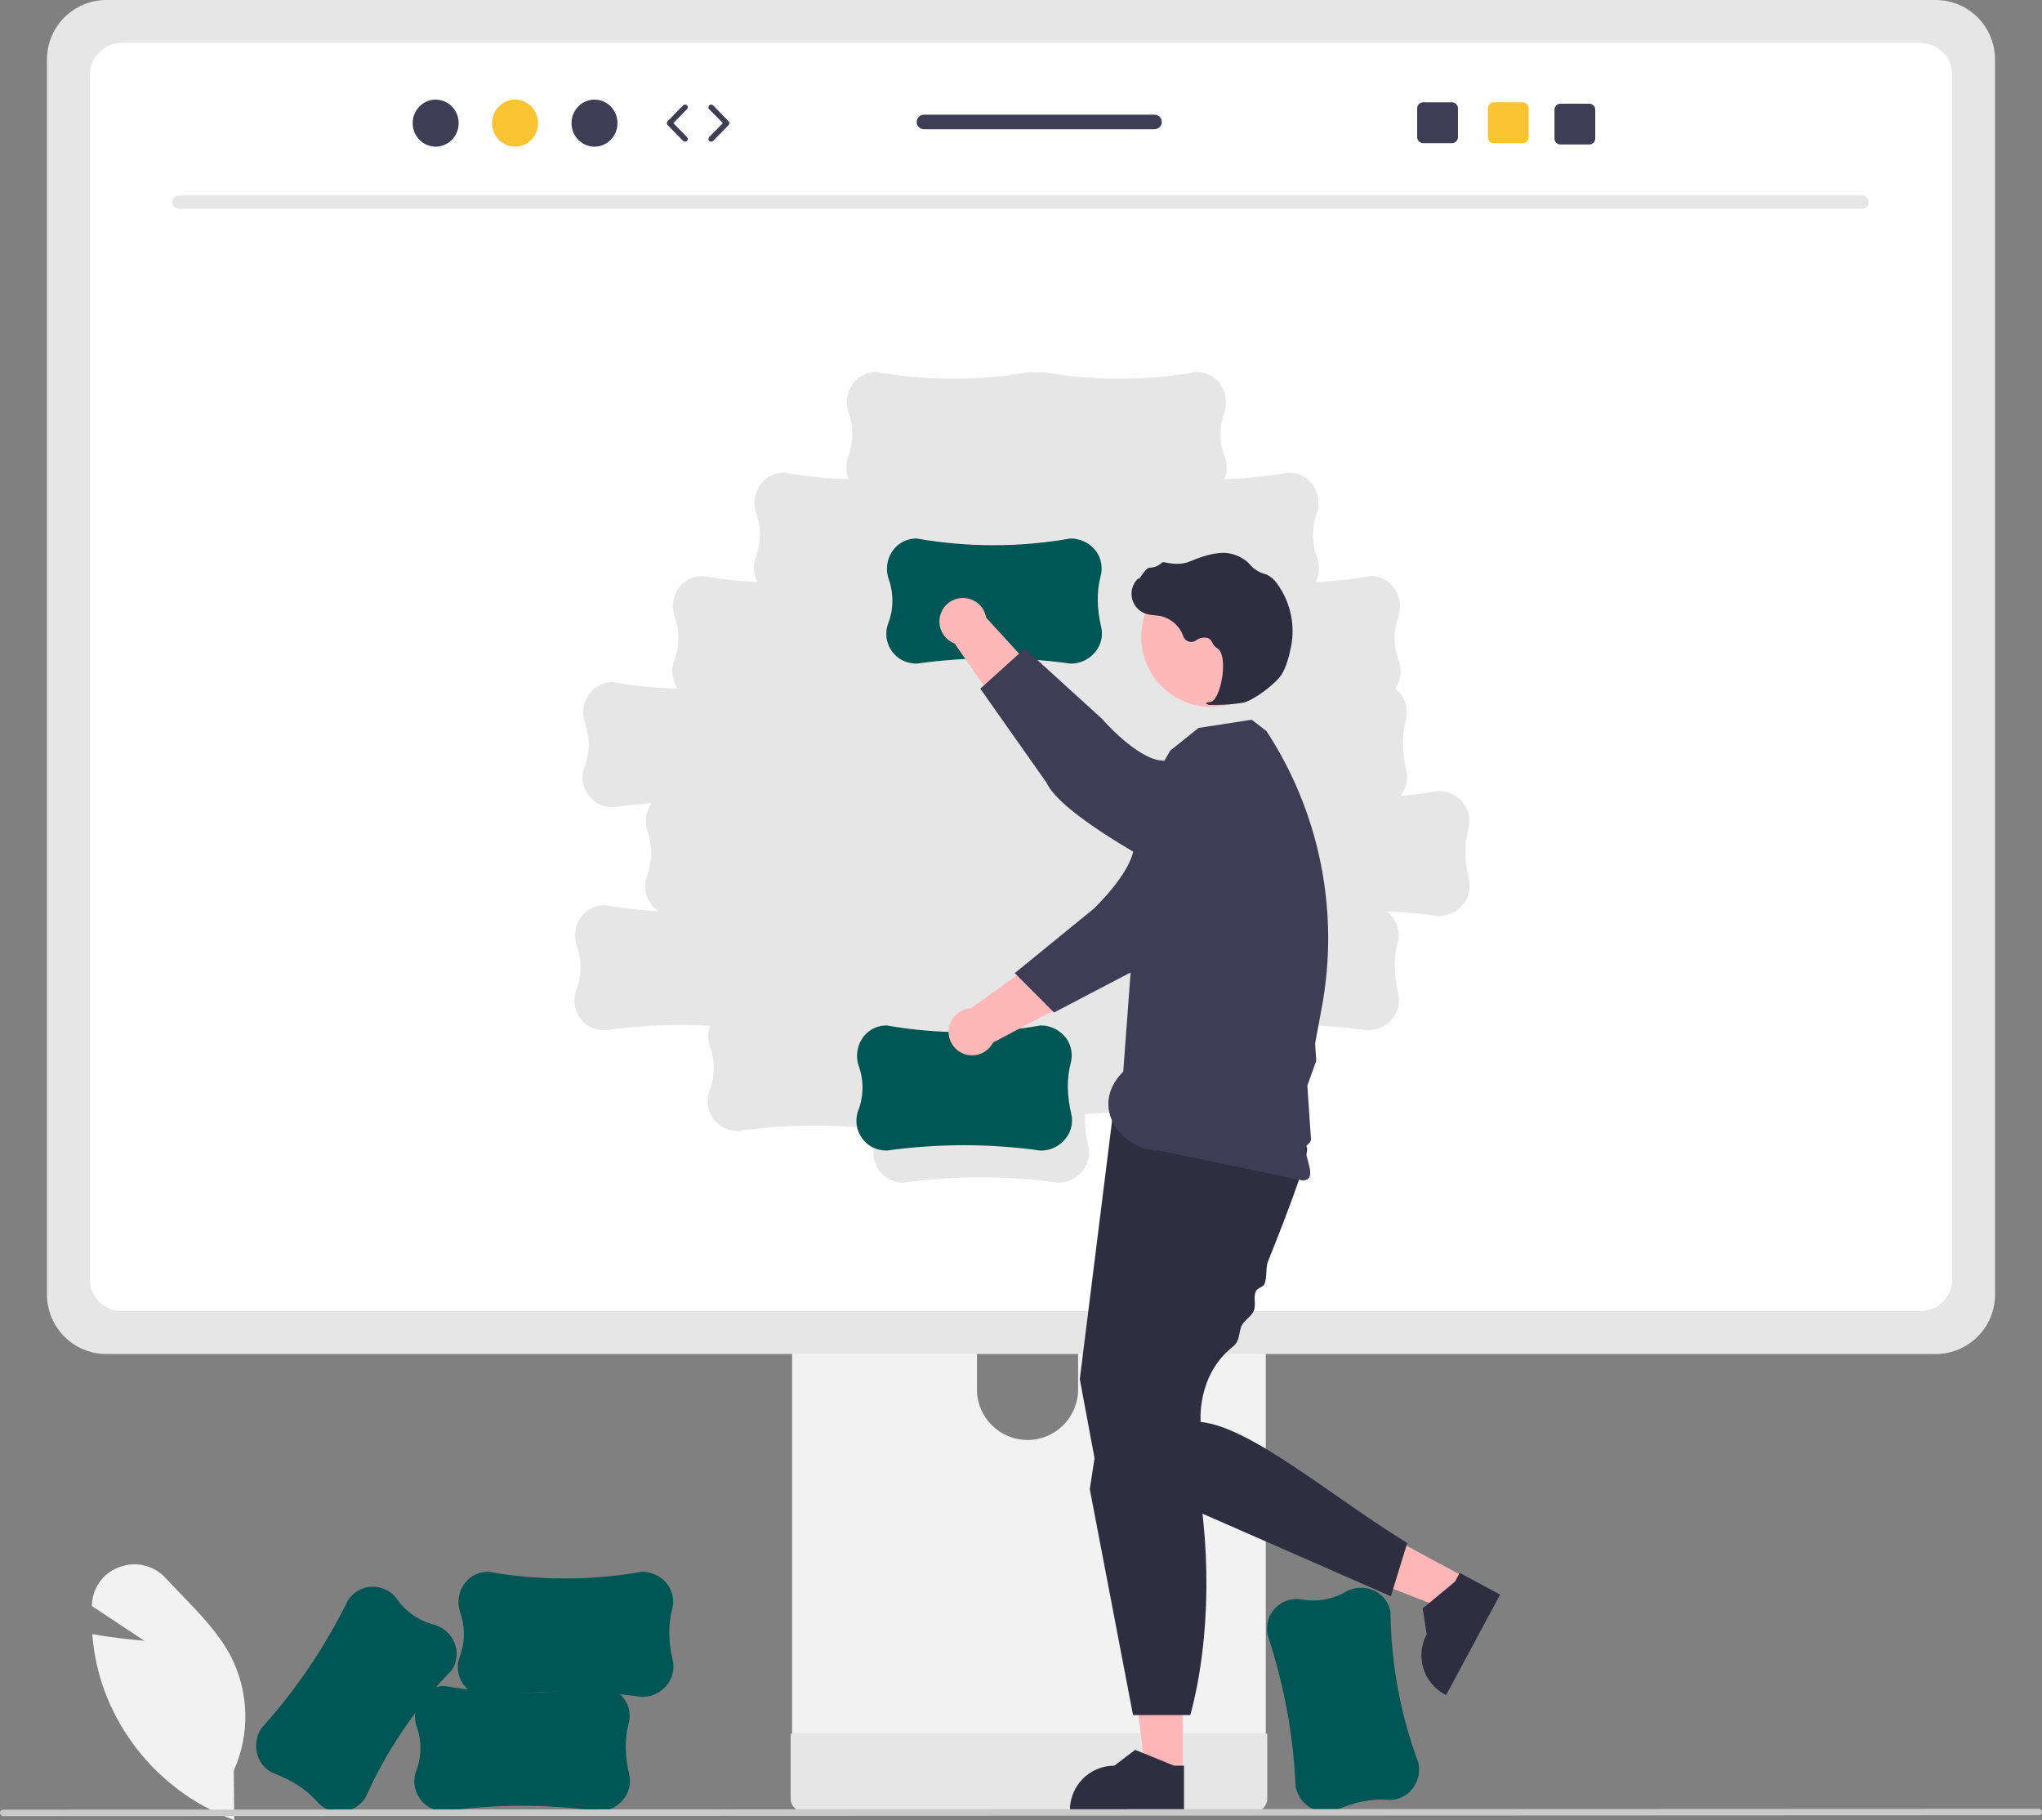 <svg width="524" height="467" viewBox="0 0 524 467" fill="none" xmlns="http://www.w3.org/2000/svg">
<rect x="0" y="0" width="524" height="467" fill="#808080" stroke="none"/>
<g clip-path="url(#clip0_1_37252)">
<path d="M60.102 467L59.646 466.831C44.198 461.001 32.096 448.667 26.554 433.106C25.052 428.782 24.1 424.285 23.722 419.723L23.684 419.287L24.114 419.364C29.244 420.286 34.63 420.795 37.029 420.994L23.567 412.081L23.592 411.618C23.801 407.267 26.636 403.481 30.75 402.057C34.904 400.522 39.573 401.67 42.543 404.956C43.881 406.409 45.296 407.872 46.664 409.288C51.366 414.15 56.227 419.177 59.302 425.112C63.925 434.257 64.176 445.002 59.985 454.353L60.102 467Z" fill="#F2F2F2"/>
<path d="M332.481 458.363L332.476 458.315C331.88 445.096 329.456 432.022 325.272 419.469L325.268 419.448C325.024 418.159 325.095 416.83 325.475 415.574C326.643 411.974 330.267 409.77 333.999 410.39C337.853 411.115 341.84 410.434 345.236 408.471C347.393 407.219 350.01 407.045 352.313 408.002C354.484 408.888 356.109 410.749 356.692 413.022C356.738 413.2 356.778 413.381 356.812 413.564C356.935 426.846 359.373 440.005 364.017 452.448L364.02 452.464C364.506 455.033 363.731 457.68 361.936 459.581C360.349 461.192 358.126 462.009 355.874 461.809C351.832 461.533 347.675 462.354 343.165 464.318C341.589 465.02 339.818 465.144 338.16 464.67C335.228 463.81 333.031 461.37 332.481 458.363Z" fill="#005555"/>
<path d="M203.265 276.767V450.366H324.813V276.767C324.817 274.204 323.149 271.938 320.702 271.181C320.14 270.995 319.551 270.904 318.959 270.91H209.135C205.899 270.904 203.271 273.523 203.265 276.761V276.767ZM250.7 336.416C250.766 329.246 256.628 323.487 263.794 323.553C270.867 323.618 276.585 329.339 276.65 336.416V356.559C276.616 363.729 270.78 369.514 263.614 369.48C256.495 369.446 250.733 363.681 250.7 356.559V336.416Z" fill="#F2F2F2"/>
<path d="M202.893 444.814V461.555C202.898 463.359 204.354 464.823 206.158 464.838H321.92C323.726 464.829 325.185 463.362 325.185 461.555V444.814H202.893Z" fill="#E6E6E6"/>
<path d="M12.053 15.217V332.184C12.059 340.595 18.872 347.412 27.278 347.418H496.722C505.128 347.412 511.941 340.595 511.947 332.184V15.217C511.927 6.815 505.12 0.011 496.722 0H27.278C18.88 0.011 12.073 6.815 12.053 15.217Z" fill="#E6E6E6"/>
<path d="M492.805 11.002H31.194C26.697 11.012 23.057 14.662 23.057 19.161V328.274C23.064 332.767 26.703 336.408 31.194 336.416H492.805C497.296 336.408 500.935 332.767 500.942 328.274V19.161C500.942 14.662 497.302 11.012 492.805 11.002ZM376.362 230.613C374.982 233.341 372.184 235.057 369.129 235.05L369.081 235.047C364.655 234.43 360.214 234.023 355.756 233.826C356.448 234.322 357.057 234.925 357.56 235.612C358.854 237.467 359.252 239.803 358.644 241.982C357.636 245.908 357.684 250.148 358.791 254.943C359.193 256.621 358.992 258.386 358.224 259.93C356.844 262.658 354.046 264.374 350.991 264.367L350.942 264.364C340.374 262.891 329.675 262.606 319.043 263.513C319.001 263.782 318.948 264.05 318.879 264.319C317.871 268.245 317.919 272.485 319.027 277.28C319.428 278.957 319.228 280.723 318.459 282.267C317.079 284.995 314.281 286.711 311.226 286.704L311.178 286.701C300.324 285.189 289.333 284.93 278.42 285.929C278.338 288.655 278.621 291.381 279.262 294.033C279.664 295.71 279.463 297.476 278.694 299.02C277.315 301.747 274.516 303.464 271.461 303.457L271.413 303.453C258.314 301.627 245.025 301.627 231.926 303.453H231.905C230.594 303.458 229.301 303.146 228.136 302.543C224.812 300.737 223.307 296.77 224.597 293.212C224.993 292.092 225.287 290.938 225.476 289.765C213.471 288.381 201.34 288.524 189.371 290.191H189.35C188.039 290.196 186.745 289.883 185.58 289.281C182.256 287.474 180.752 283.507 182.042 279.949C183.457 276.289 183.515 272.243 182.205 268.544C181.588 266.81 181.588 264.915 182.205 263.18C173.182 262.72 164.136 263.117 155.187 264.364H155.166C153.855 264.369 152.562 264.057 151.397 263.454C148.073 261.647 146.568 257.68 147.858 254.122C149.274 250.462 149.332 246.416 148.022 242.717C147.185 240.367 147.492 237.761 148.852 235.67C150.119 233.695 152.244 232.437 154.584 232.277C154.768 232.264 154.952 232.258 155.139 232.258C159.724 233.06 164.353 233.583 169 233.825C166.035 231.875 164.793 228.145 165.997 224.805C167.412 221.145 167.47 217.099 166.16 213.4C165.323 211.05 165.63 208.444 166.991 206.353C167.049 206.263 167.118 206.183 167.18 206.096C163.872 206.324 160.572 206.667 157.28 207.126H157.259C155.948 207.131 154.655 206.818 153.49 206.216C150.166 204.409 148.661 200.442 149.951 196.884C151.367 193.224 151.424 189.178 150.115 185.479C149.278 183.129 149.585 180.523 150.945 178.432C152.212 176.457 154.337 175.199 156.677 175.039C156.861 175.026 157.045 175.02 157.232 175.02C162.745 175.986 168.32 176.547 173.915 176.7C172.488 174.642 172.137 172.023 172.973 169.661C174.388 166.001 174.446 161.955 173.136 158.256C172.3 155.906 172.607 153.3 173.967 151.209C175.233 149.234 177.359 147.976 179.698 147.816C179.882 147.803 180.067 147.797 180.254 147.797C184.919 148.613 189.63 149.141 194.36 149.377C193.343 147.452 193.177 145.189 193.902 143.136C195.317 139.476 195.375 135.43 194.065 131.731C193.228 129.381 193.536 126.775 194.896 124.684C196.162 122.709 198.288 121.451 200.627 121.291C200.811 121.278 200.996 121.272 201.182 121.272C206.672 122.233 212.224 122.794 217.794 122.95C217.036 121.157 216.974 119.145 217.621 117.309C219.036 113.649 219.094 109.603 217.784 105.904C216.948 103.554 217.255 100.948 218.615 98.857C219.881 96.882 222.007 95.624 224.346 95.464C224.53 95.451 224.715 95.445 224.902 95.445C237.976 97.747 251.351 97.749 264.425 95.45H264.442C265.451 95.658 266.491 95.658 267.5 95.45H267.517C280.591 97.749 293.966 97.747 307.04 95.445C307.227 95.445 307.412 95.451 307.596 95.464C309.935 95.624 312.061 96.882 313.327 98.857C314.687 100.948 314.994 103.554 314.158 105.904C312.848 109.603 312.906 113.649 314.321 117.309C314.968 119.145 314.906 121.157 314.148 122.95C319.718 122.794 325.27 122.233 330.76 121.272C330.946 121.272 331.131 121.278 331.315 121.291C333.654 121.451 335.78 122.709 337.046 124.684C338.406 126.775 338.714 129.381 337.877 131.731C336.567 135.43 336.625 139.476 338.04 143.136C338.765 145.189 338.599 147.452 337.582 149.377C342.312 149.141 347.023 148.613 351.688 147.797C351.875 147.797 352.06 147.803 352.244 147.816C354.583 147.976 356.709 149.234 357.975 151.209C359.335 153.3 359.642 155.906 358.806 158.256C357.496 161.955 357.554 166.001 358.969 169.661C359.807 172.029 359.453 174.655 358.017 176.715C358.64 177.186 359.191 177.745 359.653 178.374C360.947 180.229 361.345 182.565 360.737 184.744C359.729 188.67 359.776 192.91 360.884 197.705C361.286 199.383 361.085 201.148 360.317 202.692C360.036 203.242 359.693 203.758 359.296 204.231C362.562 203.944 365.82 203.516 369.069 202.946H369.085C371.699 202.937 374.158 204.182 375.699 206.295C376.992 208.15 377.39 210.486 376.783 212.665C375.774 216.591 375.822 220.831 376.93 225.626C377.332 227.304 377.131 229.069 376.362 230.613Z" fill="white"/>
<path d="M477.833 53.584H45.905C44.956 53.563 44.204 52.776 44.225 51.827C44.245 50.907 44.986 50.167 45.905 50.147H477.833C478.782 50.167 479.534 50.954 479.513 51.903C479.493 52.823 478.752 53.563 477.833 53.584Z" fill="#E6E6E6"/>
<path d="M267.087 295.223L267.039 295.219C253.94 293.393 240.651 293.393 227.552 295.219H227.531C226.22 295.224 224.926 294.912 223.762 294.309C220.437 292.503 218.933 288.536 220.223 284.978C221.638 281.318 221.696 277.272 220.387 273.573C219.55 271.223 219.857 268.616 221.217 266.525C222.483 264.551 224.609 263.292 226.949 263.132C227.133 263.12 227.317 263.114 227.504 263.114C240.578 265.416 253.953 265.418 267.027 263.119H267.044C269.657 263.11 272.117 264.355 273.657 266.468C274.951 268.323 275.348 270.659 274.741 272.838C273.732 276.764 273.78 281.004 274.888 285.799C275.29 287.476 275.089 289.242 274.32 290.786C272.941 293.514 270.142 295.23 267.087 295.223Z" fill="#005555"/>
<path d="M307.37 226.784L296.832 218.058C288.93 222.203 276.905 238.749 276.905 238.749L249.165 258.711C245.833 258.87 243.261 261.701 243.42 265.034C243.579 268.368 246.408 270.941 249.739 270.782C251.901 270.679 253.843 269.427 254.829 267.499L292.52 247.57L307.37 226.784Z" fill="#FFB8B8"/>
<path d="M325.15 193.574C331.232 198.728 331.987 207.84 326.836 213.925C326.259 214.607 325.62 215.234 324.927 215.798L318.225 221.249C318.225 221.249 301.51 245.326 292.809 248.119L270.471 259.796L260.399 249.691L280.644 233.184C280.644 233.184 289.955 224.372 290.887 217.921C291.458 213.97 298.14 203.209 304.838 195.227C309.979 189.16 319.062 188.411 325.127 193.554L325.15 193.574Z" fill="#3F3D56"/>
<path d="M303.493 454.884L293.972 454.883L289.443 418.139L303.495 418.14L303.493 454.884Z" fill="#FFB6B6"/>
<path d="M303.828 464.821L274.551 464.82V464.45C274.551 458.153 279.653 453.048 285.946 453.048L291.295 448.988L301.273 453.048L303.828 453.048L303.828 464.821Z" fill="#2F2E41"/>
<path d="M376.035 404.744L371.526 413.134L337.037 399.726L343.692 387.343L376.035 404.744Z" fill="#FFB6B6"/>
<path d="M384.941 409.154L371.076 434.955L370.75 434.78C365.207 431.798 363.13 424.884 366.11 419.338L366.11 419.337L365.069 412.702L373.368 405.831L374.578 403.579L384.941 409.154Z" fill="#2F2E41"/>
<path d="M285.493 286.616L277.09 353.878L281.291 376.428L356.917 409.579L361.119 395.916C341.788 384.081 321.123 366.169 308.102 364.852C308.102 364.852 307.022 352.915 316.35 345.549C318.232 344.063 317.821 342.052 318.582 340.229C319.105 338.976 321.187 337.671 321.72 336.384C322.412 334.718 321.556 333.062 322.251 331.369C322.642 330.417 324.123 330.357 324.511 329.404C325.173 327.779 324.74 325.262 325.385 323.656C326.764 320.225 328.09 316.869 329.3 313.723C333.068 303.932 335.72 296.174 335.385 294.499C334.334 289.244 285.493 286.616 285.493 286.616Z" fill="#2F2E41"/>
<path d="M284.045 353.683L279.649 382.088L290.745 440.057H305.45C310.733 420.579 311.005 394.979 305.975 373.321L284.045 353.683Z" fill="#2F2E41"/>
<path d="M293.493 204.437L300.272 192.617L307.55 186.775L321.205 184.673L324.998 187.592C338.651 208.47 343.742 233.807 339.215 258.343L338.149 264.118L337.473 267.784L337.766 272.166L335.487 278.545L335.8 283.217L335.968 285.712L336.136 288.216L336.37 291.711C336.79 293.705 334.676 293.442 334.975 295.201C335.5 298.289 337.855 302.864 334.277 302.879L297.303 295.201C287.91 295.24 279.165 284.032 288.234 274.958L293.493 204.437Z" fill="#3F3D56"/>
<path d="M310.8 181.381C320.716 181.381 328.755 173.338 328.755 163.416C328.755 153.494 320.716 145.451 310.8 145.451C300.884 145.451 292.846 153.494 292.846 163.416C292.846 173.338 300.884 181.381 310.8 181.381Z" fill="#FFB8B8"/>
<path d="M311.104 180.871C313.731 180.912 316.357 180.728 318.953 180.322C321.526 179.798 327.282 175.578 328.887 173.038C330.079 171.151 330.841 168.204 331.271 166.065C332.441 160.339 331.13 154.385 327.664 149.682C327.005 148.709 326.096 147.933 325.032 147.434C324.938 147.397 324.84 147.365 324.742 147.337C323.192 146.929 321.8 146.066 320.743 144.861C320.538 144.617 320.316 144.388 320.078 144.176C318.884 143.168 317.468 142.456 315.947 142.1C313.49 141.443 309.936 142.095 305.382 144.043C303.094 145.021 300.592 144.667 298.667 144.249C298.447 144.207 298.222 144.284 298.074 144.452C297.255 145.222 296.175 145.652 295.052 145.658C294.364 145.688 293.642 146.641 292.77 147.884C292.572 148.166 292.341 148.495 292.174 148.696L292.152 148.311L291.763 148.74C289.761 150.948 289.927 154.362 292.133 156.366C292.727 156.904 293.432 157.304 294.199 157.535C294.891 157.72 295.6 157.833 296.315 157.873C296.748 157.912 297.196 157.952 297.625 158.027C300.428 158.601 302.724 160.607 303.67 163.308C304.067 164.415 305.284 164.99 306.39 164.594C306.564 164.531 306.729 164.447 306.881 164.342C307.789 163.634 308.985 163.416 310.084 163.758C310.551 164.018 310.915 164.432 311.115 164.929C311.357 165.482 311.759 165.951 312.269 166.276C314.012 167.175 314.132 171.16 313.506 174.482C312.903 177.684 311.709 180 310.605 180.114C309.754 180.202 309.657 180.263 309.595 180.413L309.54 180.548L309.636 180.674C310.105 180.844 310.606 180.911 311.104 180.871Z" fill="#2F2E41"/>
<path d="M274.762 170.276L274.714 170.273C261.615 168.447 248.326 168.447 235.227 170.273H235.206C233.894 170.278 232.601 169.966 231.436 169.363C228.112 167.557 226.608 163.59 227.898 160.032C229.313 156.372 229.371 152.325 228.061 148.626C227.225 146.276 227.532 143.67 228.892 141.579C230.158 139.604 232.284 138.346 234.623 138.186C234.807 138.174 234.992 138.167 235.179 138.167C248.252 140.47 261.628 140.471 274.702 138.172H274.718C277.332 138.163 279.791 139.409 281.332 141.521C282.625 143.376 283.023 145.712 282.416 147.891C281.407 151.817 281.455 156.057 282.563 160.852C282.965 162.53 282.764 164.295 281.995 165.84C280.616 168.567 277.817 170.284 274.762 170.276Z" fill="#005555"/>
<path d="M291.551 212.588L298.981 201.096C293.943 193.728 276.115 183.712 276.115 183.712L253.059 158.479C252.512 155.187 249.401 152.962 246.111 153.509C242.821 154.056 240.597 157.169 241.144 160.461C241.499 162.597 242.97 164.38 244.998 165.134L269.184 200.259L291.551 212.588Z" fill="#FFB8B8"/>
<path d="M326.592 226.374C322.187 233.021 313.231 234.835 306.589 230.428C305.844 229.934 305.147 229.372 304.507 228.749L298.313 222.727C298.313 222.727 272.351 209.163 268.562 200.843L251.551 176.701L262.957 166.405L282.782 184.438C282.782 184.438 291.91 194.999 298.422 195.172C302.41 195.278 313.872 200.66 322.577 206.383C329.201 210.783 331.006 219.722 326.609 226.349L326.592 226.374Z" fill="#3F3D56"/>
<path d="M153.644 464.717L153.596 464.713C140.497 462.887 127.208 462.887 114.109 464.713H114.088C112.776 464.718 111.483 464.406 110.318 463.803C106.994 461.997 105.49 458.03 106.78 454.472C108.195 450.812 108.253 446.766 106.943 443.067C106.106 440.716 106.414 438.11 107.774 436.019C109.04 434.044 111.166 432.786 113.505 432.626C113.689 432.614 113.874 432.607 114.06 432.607C127.134 434.91 140.509 434.912 153.584 432.613H153.6C156.214 432.603 158.673 433.849 160.213 435.962C161.507 437.816 161.905 440.153 161.297 442.331C160.289 446.258 160.337 450.497 161.445 455.293C161.846 456.97 161.645 458.736 160.877 460.28C159.497 463.007 156.699 464.724 153.644 464.717Z" fill="#005555"/>
<path d="M164.806 435.4L164.758 435.396C151.659 433.57 138.37 433.57 125.271 435.396H125.25C123.938 435.401 122.645 435.089 121.48 434.486C118.156 432.68 116.652 428.713 117.942 425.155C119.357 421.495 119.415 417.449 118.105 413.75C117.269 411.399 117.576 408.793 118.936 406.702C120.202 404.727 122.328 403.469 124.667 403.309C124.851 403.297 125.036 403.29 125.223 403.29C138.296 405.593 151.672 405.595 164.746 403.296H164.762C167.376 403.286 169.835 404.532 171.376 406.645C172.669 408.499 173.067 410.836 172.459 413.014C171.451 416.941 171.499 421.18 172.607 425.976C173.008 427.653 172.808 429.419 172.039 430.963C170.659 433.69 167.861 435.407 164.806 435.4Z" fill="#005555"/>
<path d="M67.13 443.392L67.16 443.353C76.011 433.521 83.457 422.508 89.285 410.629L89.297 410.611C90.027 409.522 91.01 408.625 92.162 407.997C95.52 406.255 99.647 407.231 101.869 410.293C104.106 413.517 107.423 415.832 111.219 416.819C113.633 417.443 115.619 419.158 116.588 421.456C117.513 423.612 117.363 426.079 116.185 428.108C116.092 428.267 115.994 428.424 115.889 428.578C106.658 438.123 99.162 449.207 93.739 461.331L93.73 461.344C92.273 463.515 89.864 464.856 87.252 464.948C84.992 464.981 82.835 464.002 81.372 462.277C78.686 459.242 75.15 456.906 70.56 455.137C68.946 454.53 67.597 453.374 66.749 451.872C65.265 449.2 65.412 445.92 67.13 443.392Z" fill="#005555"/>
<path d="M523.174 465.781L0.826 465.996C0.368 465.993 -0.002 465.619 1.16096e-05 465.16C0.002 464.705 0.371 464.336 0.826 464.334L523.174 464.119C523.632 464.121 524.002 464.495 524 464.954C523.998 465.41 523.629 465.779 523.174 465.781Z" fill="#CACACA"/>
<path d="M111.796 37.63C115.054 37.63 117.696 34.928 117.696 31.595C117.696 28.262 115.054 25.561 111.796 25.561C108.538 25.561 105.896 28.262 105.896 31.595C105.896 34.928 108.538 37.63 111.796 37.63Z" fill="#3F3D56"/>
<path d="M132.176 37.63C135.434 37.63 138.075 34.928 138.075 31.595C138.075 28.262 135.434 25.561 132.176 25.561C128.918 25.561 126.276 28.262 126.276 31.595C126.276 34.928 128.918 37.63 132.176 37.63Z" fill="#F9C332"/>
<path d="M152.557 37.63C155.815 37.63 158.456 34.928 158.456 31.595C158.456 28.262 155.815 25.561 152.557 25.561C149.299 25.561 146.657 28.262 146.657 31.595C146.657 34.928 149.299 37.63 152.557 37.63Z" fill="#3F3D56"/>
<path d="M175.796 36.364C175.614 36.364 175.433 36.294 175.297 36.154L171.316 32.083C171.051 31.812 171.051 31.378 171.316 31.107L175.297 27.035C175.567 26.76 176.009 26.756 176.283 27.025C176.559 27.294 176.564 27.736 176.294 28.012L172.791 31.595L176.294 35.178C176.564 35.454 176.559 35.896 176.283 36.165C176.148 36.298 175.972 36.364 175.796 36.364Z" fill="#3F3D56"/>
<path d="M182.485 36.364C182.309 36.364 182.133 36.298 181.997 36.165C181.721 35.896 181.717 35.454 181.986 35.178L185.489 31.595L181.986 28.012C181.717 27.736 181.721 27.294 181.997 27.025C182.272 26.755 182.714 26.76 182.983 27.036L186.964 31.107C187.229 31.378 187.229 31.812 186.964 32.083L182.983 36.154C182.847 36.294 182.666 36.364 182.485 36.364Z" fill="#3F3D56"/>
<path d="M390.732 26.259H383.331C382.486 26.259 381.803 26.943 381.803 27.788V35.2C381.803 36.045 382.486 36.729 383.331 36.729H390.732C391.576 36.729 392.267 36.045 392.267 35.2V27.788C392.267 26.943 391.576 26.259 390.732 26.259Z" fill="#F9C332"/>
<path d="M372.595 26.259H365.193C364.349 26.259 363.665 26.943 363.665 27.788V35.2C363.665 36.045 364.349 36.729 365.193 36.729H372.595C373.439 36.729 374.129 36.045 374.129 35.2V27.788C374.129 26.943 373.439 26.259 372.595 26.259Z" fill="#3F3D56"/>
<path d="M407.824 26.608H400.422C399.578 26.608 398.895 27.292 398.895 28.137V35.55C398.895 36.395 399.578 37.078 400.422 37.078H407.824C408.668 37.078 409.359 36.395 409.359 35.55V28.137C409.359 27.292 408.668 26.608 407.824 26.608Z" fill="#3F3D56"/>
<path d="M296.259 29.428H237.093C236.061 29.428 235.23 30.265 235.23 31.291C235.23 32.318 236.061 33.155 237.093 33.155H296.259C297.284 33.155 298.121 32.318 298.121 31.291C298.121 30.265 297.284 29.428 296.259 29.428Z" fill="#3F3D56"/>
</g>
<defs>
<clipPath id="clip0_1_37252">
<rect width="524" height="467" fill="white"/>
</clipPath>
</defs>
</svg>
